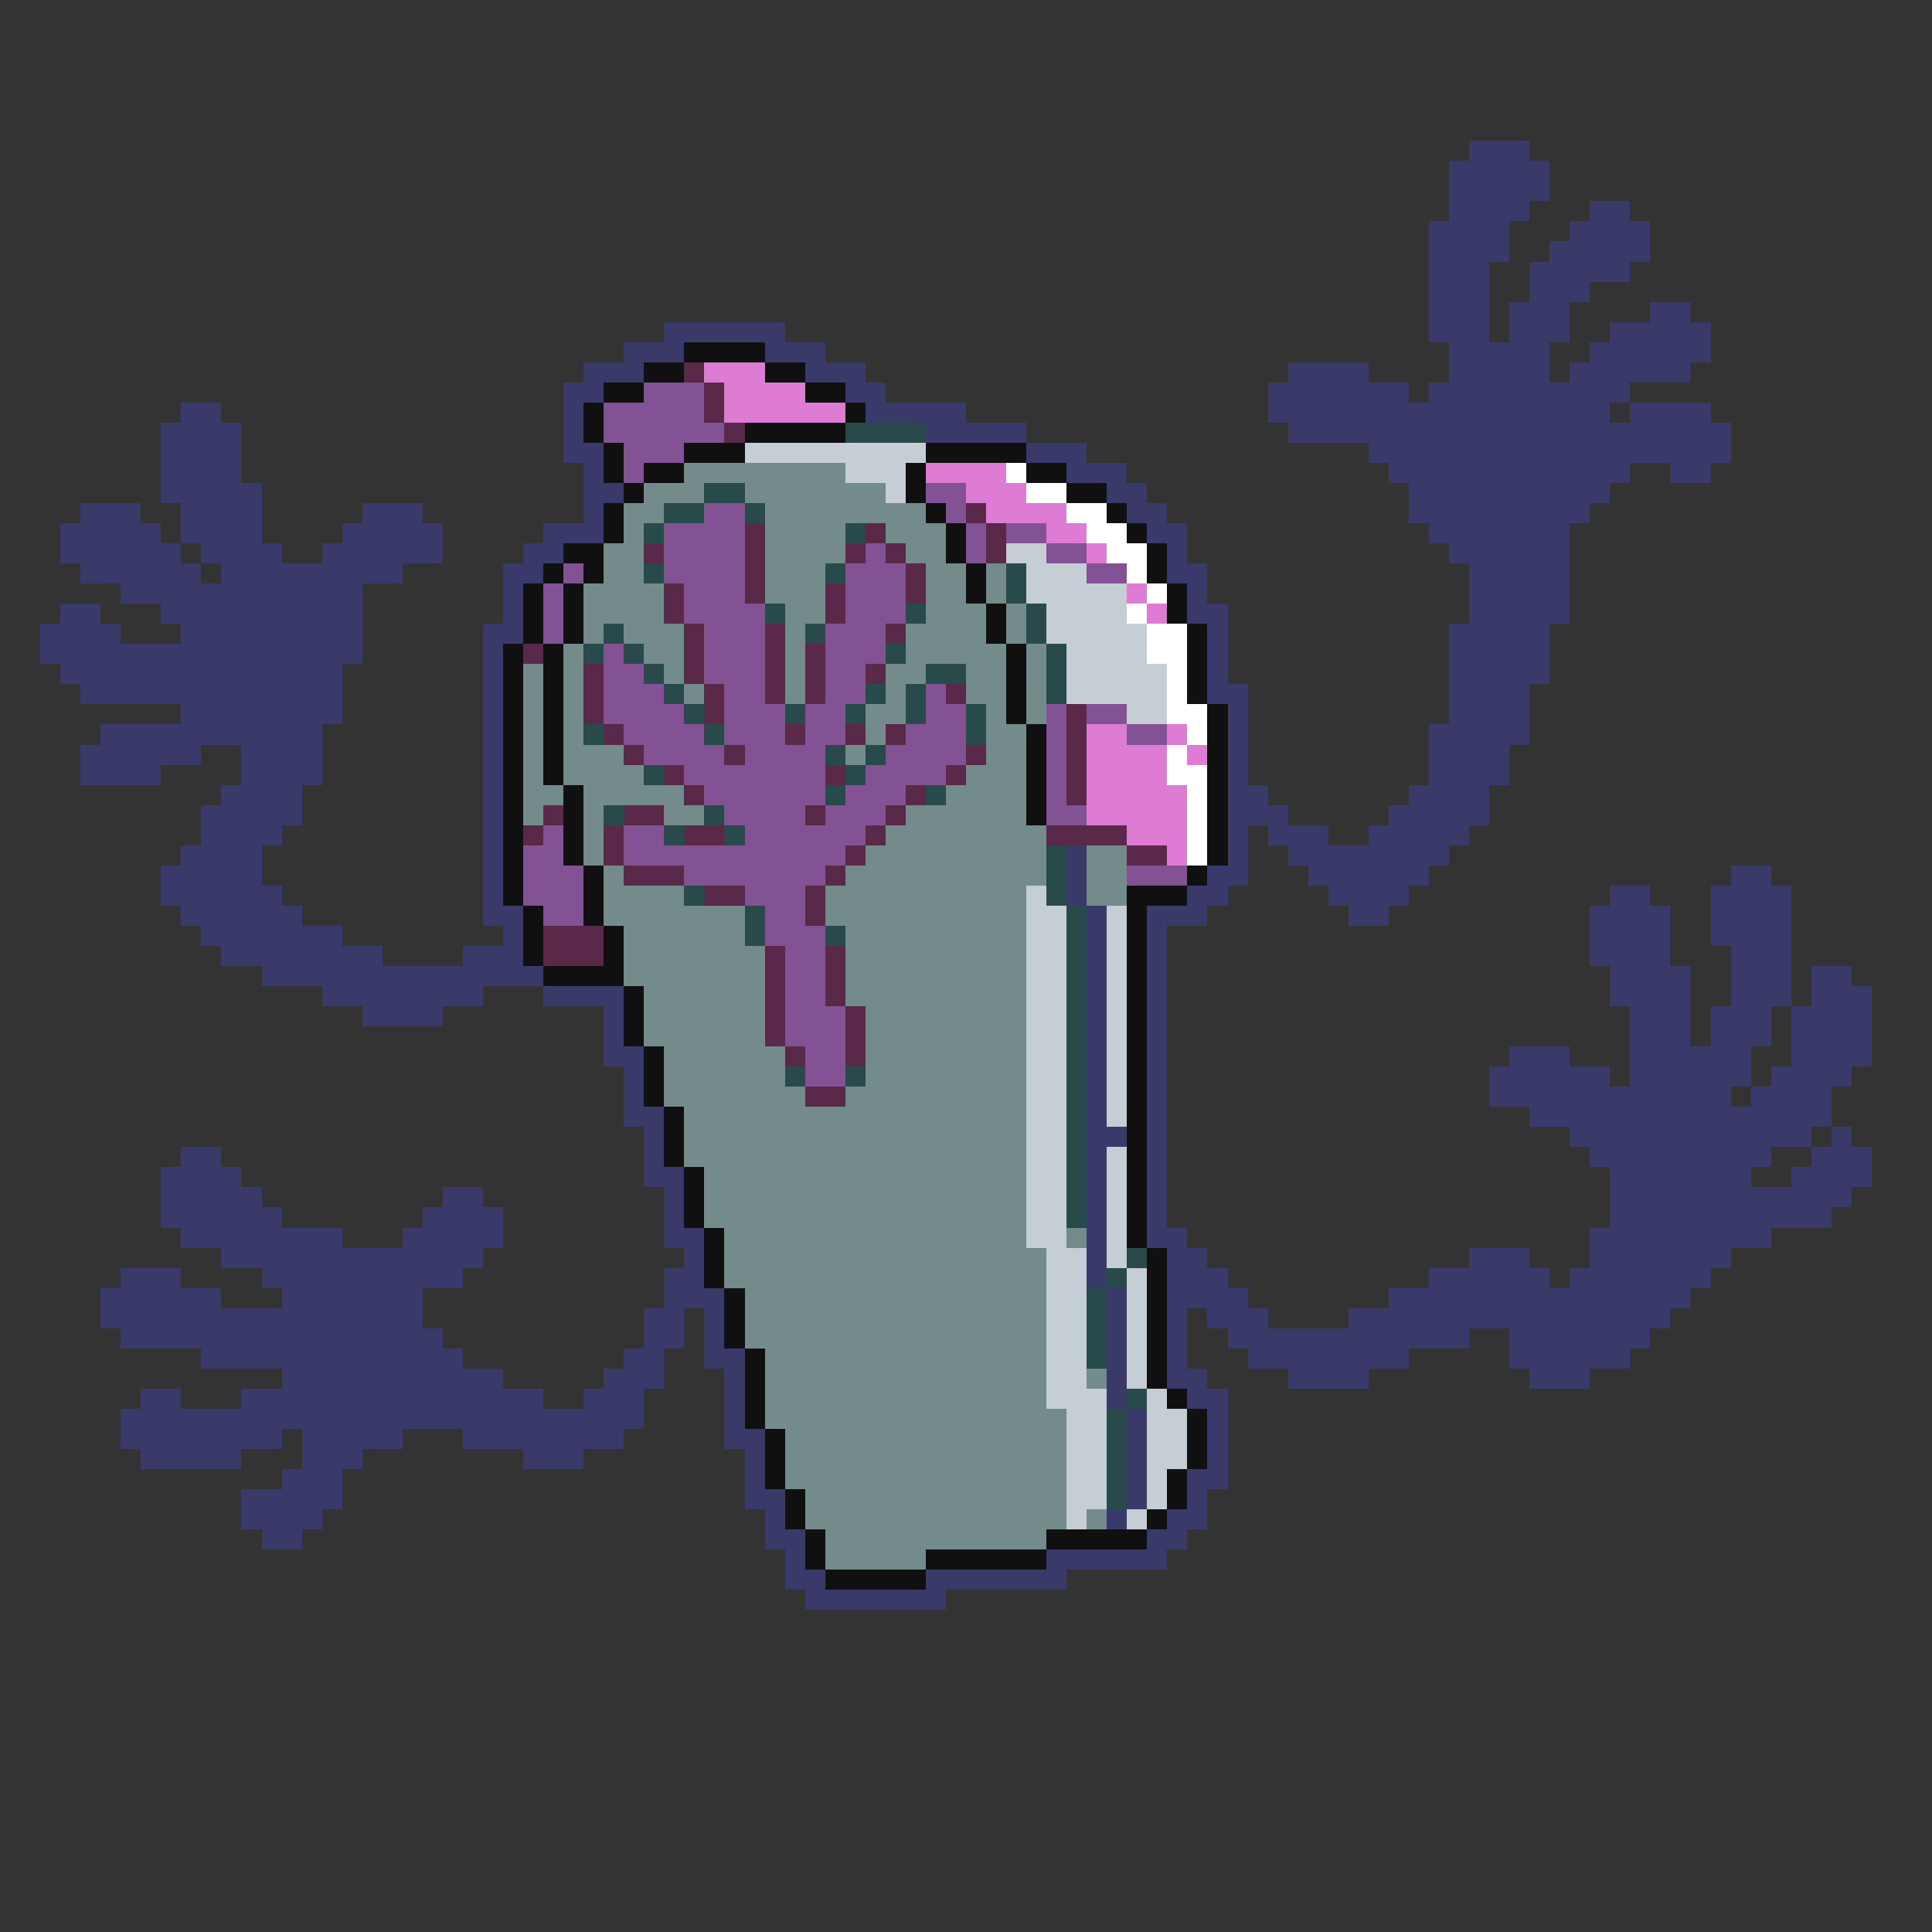 <svg xmlns="http://www.w3.org/2000/svg" viewBox="0 -0.5 96 96" shape-rendering="crispEdges">
<rect x="0" y="-0.5" width="96" height="96" fill="#333333" stroke="none"/>
<path stroke="#39396a" d="M73 7h3M72 8h5M72 9h5M72 10h4M79 10h2M71 11h4M78 11h4M71 12h4M77 12h5M71 13h3M76 13h5M71 14h3M76 14h3M71 15h3M75 15h3M82 15h2M33 16h6M71 16h3M75 16h3M80 16h5M31 17h3M38 17h3M72 17h5M79 17h6M29 18h3M40 18h3M64 18h4M72 18h5M78 18h6M28 19h2M42 19h2M63 19h7M71 19h10M9 20h2M28 20h1M43 20h5M63 20h17M81 20h4M8 21h4M28 21h1M46 21h5M64 21h22M8 22h4M28 22h2M51 22h3M68 22h18M8 23h4M29 23h1M53 23h3M69 23h12M83 23h2M8 24h5M29 24h2M55 24h2M70 24h10M4 25h3M9 25h4M18 25h3M29 25h1M56 25h2M70 25h9M3 26h5M9 26h4M17 26h5M27 26h3M57 26h2M71 26h7M3 27h6M10 27h4M16 27h6M26 27h2M58 27h1M72 27h6M4 28h6M11 28h9M25 28h2M58 28h2M73 28h5M6 29h12M25 29h1M59 29h1M73 29h5M3 30h2M8 30h10M25 30h1M59 30h2M73 30h5M2 31h4M9 31h9M24 31h2M60 31h1M72 31h5M2 32h16M24 32h1M60 32h1M72 32h5M3 33h14M24 33h1M60 33h1M72 33h5M4 34h13M24 34h1M60 34h2M72 34h4M9 35h8M24 35h1M61 35h1M72 35h4M5 36h11M24 36h1M61 36h1M71 36h5M4 37h6M12 37h4M24 37h1M61 37h1M71 37h4M4 38h4M12 38h4M24 38h1M61 38h1M71 38h4M11 39h4M24 39h1M61 39h2M70 39h4M10 40h5M24 40h1M61 40h3M69 40h5M10 41h4M24 41h1M61 41h1M63 41h3M68 41h5M9 42h4M24 42h1M53 42h1M61 42h1M64 42h8M8 43h5M24 43h1M53 43h1M60 43h2M65 43h6M86 43h2M8 44h6M24 44h1M53 44h1M59 44h2M66 44h4M80 44h2M85 44h4M9 45h6M24 45h2M54 45h1M57 45h3M67 45h2M79 45h4M85 45h4M10 46h7M25 46h1M54 46h1M57 46h1M79 46h4M85 46h4M11 47h8M23 47h3M54 47h1M57 47h1M79 47h4M86 47h3M13 48h14M54 48h1M57 48h1M80 48h4M86 48h3M90 48h2M16 49h8M27 49h4M54 49h1M57 49h1M80 49h4M86 49h3M90 49h3M18 50h4M30 50h1M54 50h1M57 50h1M81 50h3M85 50h3M89 50h4M30 51h1M54 51h1M57 51h1M81 51h3M85 51h3M89 51h4M30 52h2M54 52h1M57 52h1M75 52h3M81 52h6M89 52h4M31 53h1M54 53h1M57 53h1M74 53h6M81 53h6M88 53h4M31 54h1M54 54h1M57 54h1M74 54h12M87 54h4M31 55h2M54 55h1M57 55h1M76 55h15M32 56h1M54 56h2M57 56h1M78 56h12M91 56h1M9 57h2M32 57h1M54 57h1M57 57h1M79 57h9M90 57h3M8 58h4M32 58h2M54 58h1M57 58h1M80 58h7M89 58h4M8 59h5M22 59h2M33 59h1M54 59h1M57 59h1M80 59h12M8 60h6M21 60h4M33 60h1M54 60h1M57 60h1M80 60h11M9 61h8M20 61h5M33 61h2M54 61h1M57 61h2M79 61h9M11 62h13M34 62h1M54 62h1M58 62h2M73 62h3M79 62h7M6 63h3M13 63h10M33 63h2M54 63h1M58 63h3M71 63h6M78 63h7M5 64h6M14 64h7M33 64h3M55 64h1M58 64h4M69 64h15M5 65h16M32 65h2M35 65h1M55 65h1M58 65h1M60 65h3M67 65h16M6 66h16M32 66h2M35 66h1M55 66h1M58 66h1M61 66h12M75 66h7M10 67h13M31 67h2M35 67h2M55 67h1M58 67h1M62 67h8M75 67h6M14 68h11M30 68h3M36 68h1M55 68h1M58 68h2M64 68h4M76 68h3M7 69h2M12 69h15M29 69h3M36 69h1M55 69h1M59 69h2M6 70h26M36 70h1M56 70h1M60 70h1M6 71h8M15 71h5M23 71h8M36 71h2M56 71h1M60 71h1M7 72h5M15 72h3M26 72h3M37 72h1M56 72h1M60 72h1M14 73h3M37 73h1M56 73h1M59 73h2M12 74h5M37 74h2M56 74h1M59 74h1M12 75h4M38 75h1M55 75h1M58 75h2M13 76h2M38 76h2M57 76h2M39 77h1M52 77h6M39 78h2M46 78h7M40 79h7" />
<path stroke="#101010" d="M34 17h4M32 18h2M38 18h2M30 19h2M40 19h2M29 20h1M42 20h1M29 21h1M37 21h5M30 22h1M34 22h3M46 22h5M30 23h1M32 23h2M45 23h1M51 23h2M31 24h1M45 24h1M53 24h2M30 25h1M46 25h1M55 25h1M30 26h1M47 26h1M56 26h1M28 27h2M47 27h1M57 27h1M27 28h1M29 28h1M48 28h1M57 28h1M26 29h1M28 29h1M48 29h1M58 29h1M26 30h1M28 30h1M49 30h1M58 30h1M26 31h1M28 31h1M49 31h1M59 31h1M25 32h1M27 32h1M50 32h1M59 32h1M25 33h1M27 33h1M50 33h1M59 33h1M25 34h1M27 34h1M50 34h1M59 34h1M25 35h1M27 35h1M50 35h1M60 35h1M25 36h1M27 36h1M51 36h1M60 36h1M25 37h1M27 37h1M51 37h1M60 37h1M25 38h1M27 38h1M51 38h1M60 38h1M25 39h1M28 39h1M51 39h1M60 39h1M25 40h1M28 40h1M51 40h1M60 40h1M25 41h1M28 41h1M60 41h1M25 42h1M28 42h1M60 42h1M25 43h1M29 43h1M59 43h1M25 44h1M29 44h1M56 44h3M26 45h1M29 45h1M56 45h1M26 46h1M30 46h1M56 46h1M26 47h1M30 47h1M56 47h1M27 48h4M56 48h1M31 49h1M56 49h1M31 50h1M56 50h1M31 51h1M56 51h1M32 52h1M56 52h1M32 53h1M56 53h1M32 54h1M56 54h1M33 55h1M56 55h1M33 56h1M56 56h1M33 57h1M56 57h1M34 58h1M56 58h1M34 59h1M56 59h1M34 60h1M56 60h1M35 61h1M56 61h1M35 62h1M57 62h1M35 63h1M57 63h1M36 64h1M57 64h1M36 65h1M57 65h1M36 66h1M57 66h1M37 67h1M57 67h1M37 68h1M57 68h1M37 69h1M58 69h1M37 70h1M59 70h1M38 71h1M59 71h1M38 72h1M59 72h1M38 73h1M58 73h1M39 74h1M58 74h1M39 75h1M57 75h1M40 76h1M52 76h5M40 77h1M46 77h6M41 78h5" />
<path stroke="#5a294a" d="M34 18h1M35 19h1M35 20h1M36 21h1M48 25h1M37 26h1M43 26h1M49 26h1M32 27h1M37 27h1M42 27h1M44 27h1M49 27h1M37 28h1M45 28h1M33 29h1M37 29h1M41 29h1M45 29h1M33 30h1M41 30h1M34 31h1M38 31h1M44 31h1M26 32h1M34 32h1M38 32h1M40 32h1M29 33h1M34 33h1M38 33h1M40 33h1M43 33h1M29 34h1M35 34h1M38 34h1M40 34h1M47 34h1M29 35h1M35 35h1M53 35h1M30 36h1M39 36h1M42 36h1M44 36h1M53 36h1M31 37h1M36 37h1M48 37h1M53 37h1M33 38h1M41 38h1M47 38h1M53 38h1M34 39h1M45 39h1M53 39h1M27 40h1M31 40h2M40 40h1M44 40h1M26 41h1M30 41h1M34 41h2M43 41h1M52 41h4M30 42h1M42 42h1M56 42h2M31 43h3M41 43h1M35 44h2M40 44h1M40 45h1M27 46h3M27 47h3M38 47h1M41 47h1M38 48h1M41 48h1M38 49h1M41 49h1M38 50h1M42 50h1M38 51h1M42 51h1M39 52h1M42 52h1M40 54h2" />
<path stroke="#de7bd5" d="M35 18h3M36 19h4M36 20h6M46 23h4M48 24h3M49 25h4M52 26h2M54 27h1M56 29h1M57 30h1M54 36h2M58 36h1M54 37h4M59 37h1M54 38h4M54 39h5M54 40h5M56 41h3M58 42h1" />
<path stroke="#835294" d="M32 19h3M30 20h5M30 21h6M31 22h3M31 23h1M46 24h2M35 25h2M47 25h1M33 26h4M48 26h1M50 26h2M33 27h4M43 27h1M48 27h1M52 27h2M28 28h1M33 28h4M42 28h3M54 28h2M27 29h1M34 29h3M42 29h3M27 30h1M34 30h4M42 30h3M27 31h1M35 31h3M41 31h3M30 32h1M35 32h3M41 32h3M30 33h2M35 33h3M41 33h2M30 34h3M36 34h2M41 34h2M46 34h1M30 35h4M36 35h3M40 35h2M46 35h2M52 35h1M54 35h2M31 36h4M36 36h3M40 36h2M45 36h3M52 36h1M56 36h2M32 37h4M37 37h4M44 37h4M52 37h1M34 38h7M43 38h4M52 38h1M35 39h6M42 39h3M52 39h1M36 40h4M41 40h3M52 40h2M27 41h1M31 41h2M37 41h6M26 42h2M31 42h11M26 43h3M34 43h7M56 43h3M26 44h3M37 44h3M27 45h2M38 45h2M38 46h3M39 47h2M39 48h2M39 49h2M39 50h3M39 51h3M40 52h2M40 53h2" />
<path stroke="#294a4a" d="M42 21h4M35 24h2M33 25h2M37 25h1M32 26h1M42 26h1M32 28h1M41 28h1M50 28h1M50 29h1M38 30h1M45 30h1M51 30h1M30 31h1M40 31h1M51 31h1M29 32h1M31 32h1M44 32h1M52 32h1M32 33h1M46 33h2M52 33h1M33 34h1M43 34h1M45 34h1M52 34h1M34 35h1M39 35h1M42 35h1M45 35h1M48 35h1M29 36h1M35 36h1M48 36h1M41 37h1M43 37h1M32 38h1M42 38h1M41 39h1M46 39h1M30 40h1M35 40h1M33 41h1M36 41h1M52 42h1M52 43h1M34 44h1M52 44h1M37 45h1M53 45h1M37 46h1M41 46h1M53 46h1M53 47h1M53 48h1M53 49h1M53 50h1M53 51h1M53 52h1M39 53h1M42 53h1M53 53h1M53 54h1M53 55h1M53 56h1M53 57h1M53 58h1M53 59h1M53 60h1M56 62h1M55 63h1M54 64h1M54 65h1M54 66h1M54 67h1M56 69h1M55 70h1M55 71h1M55 72h1M55 73h1M55 74h1" />
<path stroke="#c5cdd5" d="M37 22h9M42 23h3M44 24h1M50 27h2M51 28h3M51 29h5M52 30h4M52 31h5M53 32h4M53 33h5M53 34h5M56 35h2M51 44h1M51 45h2M55 45h1M51 46h2M55 46h1M51 47h2M55 47h1M51 48h2M55 48h1M51 49h2M55 49h1M51 50h2M55 50h1M51 51h2M55 51h1M51 52h2M55 52h1M51 53h2M55 53h1M51 54h2M55 54h1M51 55h2M55 55h1M51 56h2M51 57h2M55 57h1M51 58h2M55 58h1M51 59h2M55 59h1M51 60h2M55 60h1M51 61h2M55 61h1M52 62h2M55 62h1M52 63h2M56 63h1M52 64h2M56 64h1M52 65h2M56 65h1M52 66h2M56 66h1M52 67h2M56 67h1M52 68h2M56 68h1M52 69h3M57 69h1M53 70h2M57 70h2M53 71h2M57 71h2M53 72h2M57 72h2M53 73h2M57 73h1M53 74h2M57 74h1M53 75h1M56 75h1" />
<path stroke="#738b8b" d="M34 23h8M32 24h3M37 24h7M31 25h2M38 25h8M31 26h1M38 26h4M44 26h3M30 27h2M38 27h4M45 27h2M30 28h2M38 28h3M46 28h2M49 28h1M29 29h4M38 29h3M46 29h2M49 29h1M29 30h4M39 30h2M46 30h3M50 30h1M29 31h1M31 31h3M39 31h1M45 31h4M50 31h1M28 32h1M32 32h2M39 32h1M45 32h5M51 32h1M26 33h1M28 33h1M33 33h1M39 33h1M44 33h2M48 33h2M51 33h1M26 34h1M28 34h1M34 34h1M39 34h1M44 34h1M48 34h2M51 34h1M26 35h1M28 35h1M43 35h2M49 35h1M51 35h1M26 36h1M28 36h1M43 36h1M49 36h2M26 37h1M28 37h3M42 37h1M49 37h2M26 38h1M28 38h4M48 38h3M26 39h2M29 39h5M47 39h4M26 40h1M29 40h1M33 40h2M45 40h6M29 41h1M44 41h8M29 42h1M43 42h9M54 42h2M30 43h1M42 43h10M54 43h2M30 44h4M41 44h10M54 44h2M30 45h7M41 45h10M31 46h6M42 46h9M31 47h7M42 47h9M31 48h7M42 48h9M32 49h6M42 49h9M32 50h6M43 50h8M32 51h6M43 51h8M33 52h6M43 52h8M33 53h6M43 53h8M33 54h7M42 54h9M34 55h17M34 56h17M34 57h17M35 58h16M35 59h16M35 60h16M36 61h15M53 61h1M36 62h16M36 63h16M37 64h15M37 65h15M37 66h15M38 67h14M38 68h14M54 68h1M38 69h14M38 70h15M39 71h14M39 72h14M39 73h14M40 74h13M40 75h13M54 75h1M41 76h11M41 77h5" />
<path stroke="#ffffff" d="M50 23h1M51 24h2M53 25h2M54 26h2M55 27h2M56 28h1M57 29h1M56 30h1M57 31h2M57 32h2M58 33h1M58 34h1M58 35h2M59 36h1M58 37h1M58 38h2M59 39h1M59 40h1M59 41h1M59 42h1" />
</svg>
